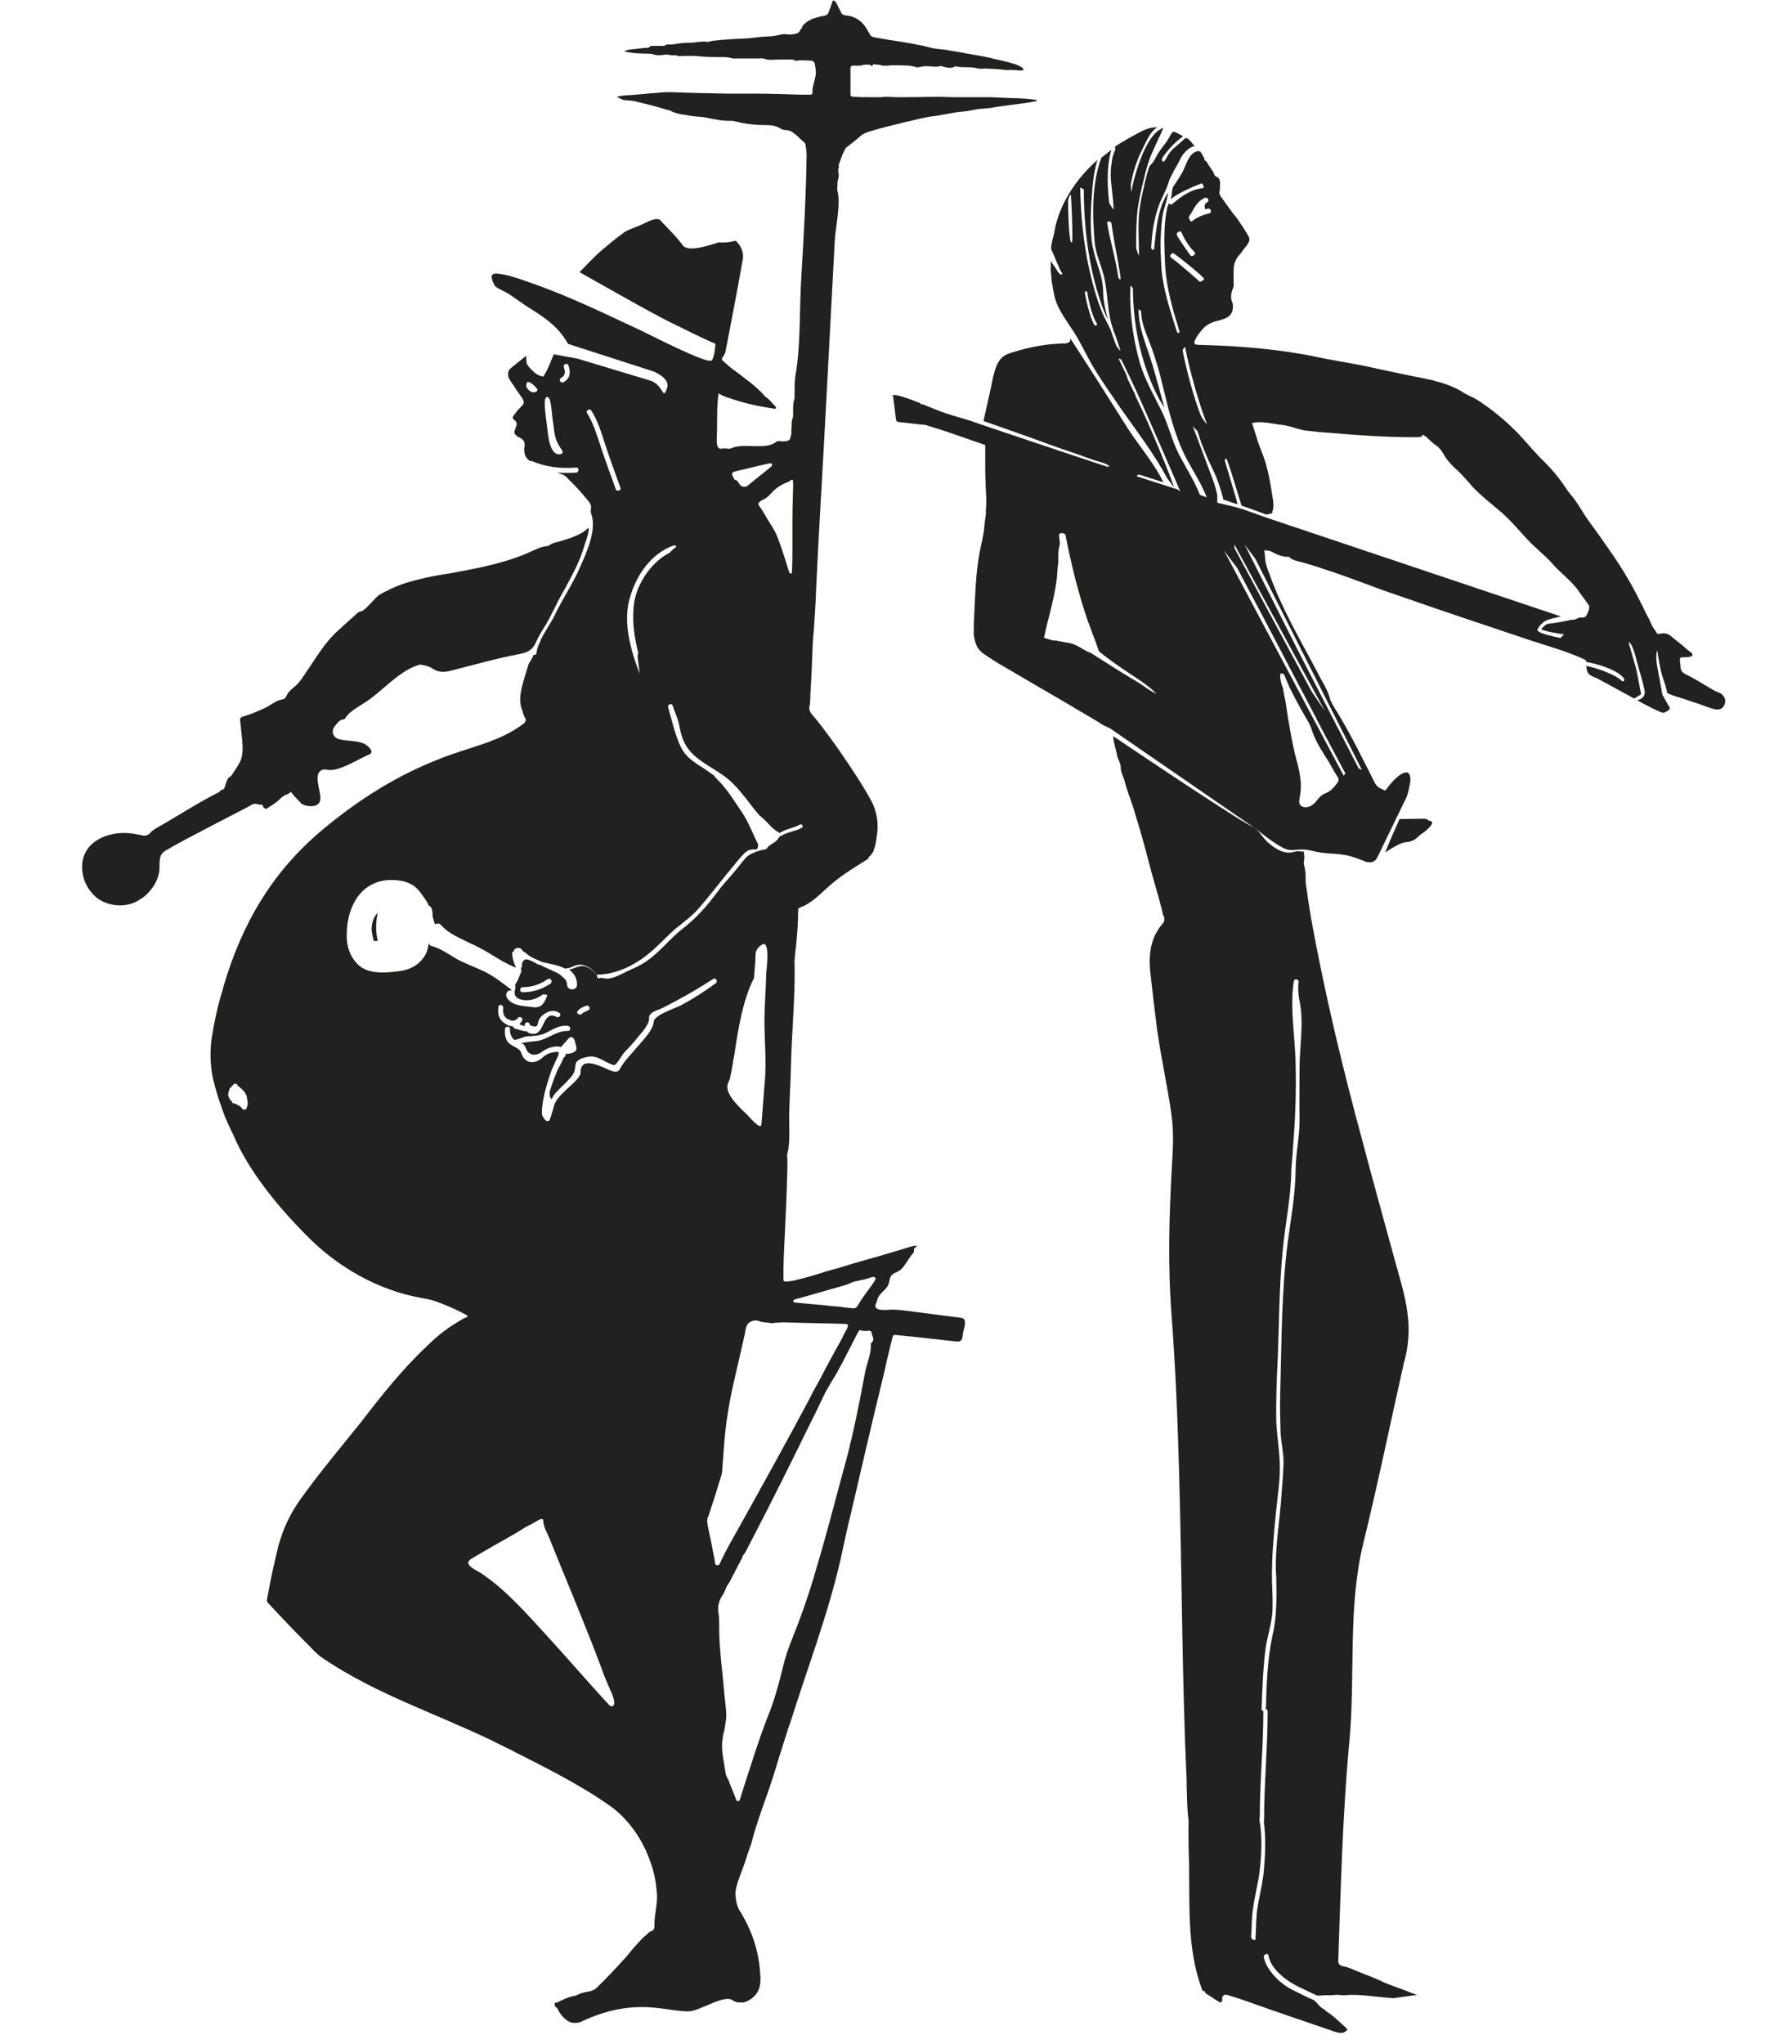 <?xml version="1.0" encoding="utf-8"?>
<!-- Generator: Adobe Illustrator 22.1.0, SVG Export Plug-In . SVG Version: 6.00 Build 0)  -->
<svg version="1.1" id="Warstwa_1" xmlns="http://www.w3.org/2000/svg" xmlns:xlink="http://www.w3.org/1999/xlink" x="0px" y="0px"
	 viewBox="0 0 500 570" style="enable-background:new 0 0 500 570;" xml:space="preserve">
<style type="text/css">
	.st0{fill:#212120;}
</style>
<g id="gruby_2_">
	<path class="st0" d="M105.4,254.6c-1.3,1.1-1.8,3.3-1.7,4.9c0,0.6,0.6,2.8,0.5,2.8c0.4,0.1,0.7,0.1,1.2,0.1
		C104.8,259.9,104.8,257.1,105.4,254.6z"/>
	<path class="st0" d="M66.7,226.3c1.2-0.6,2.4-1.2,3.6-1.9c1-0.6,1.7,0.1,2.5,0c0.6-0.1,0.5,0.5,0.7,0.7c0.5,0.5,0.7,0.6,1.2,0.2
		c1.2-0.8,2.4-1.4,3.4-2.5c0.7-0.7,1.4-1.1,2.3-1.4c0.2-0.1,0.6-0.4,0.8-0.6c-0.2,0.1,2.7,3.1,3,3.4c1.2,0.7,4,1.1,4.9-0.4
		c1.3-1.9-2.3-7.8,0.8-9.1c0.5-0.2,1-0.1,1.6,0c3.1,0.5,8.6-3.1,11.5-4.3c1.8-0.7-0.6-2.7-1.6-3.1c-1.9-0.8-4.8-0.6-6.9-1.2
		c-1.7-0.5-2.2-2.4-1-3.7c0.7-0.8,1.2-1.7,2.4-1.8c0.1,0,0.4-0.2,0.5-0.4c1.2-2.1,5.1-3.9,6.9-5.3c3.9-2.9,8.3-7.7,13-9.3
		c0.5-0.1,0.8-0.4,1.3-0.2c1.1,0.2,2.2,0.4,3,1c1.7,1.2,3.5,1.1,5.3,0.6c6.4-1.6,12.6-3.4,19-4.6c2.1-0.4,3.5-1,4.5-3
		c0.8-1.8,1.8-3.5,2.9-5.2c1.7-2.9,3-6,4.7-8.9c2.1-3.9,4.2-7.5,5.6-11.7c0.6-2.1,1.6-4.3,1.7-6.4c-0.1,0.1-0.2,0.1-0.4,0.2
		c-1,1-2.2,1.6-3.4,2.1c-1.1,0.5-2.3,0.8-3.4,1.2c-1.3,0.5-2.8,0.5-3.9,1.4c0,0-0.1,0-0.1,0.1c-0.1,0-0.4,0.1-0.5,0.1
		c-1.4,0.1-2.7,0.7-4,1.3c-7,3.3-15,4.8-22.6,6.2c-4.6,0.7-9.3,1.6-13.8,3.1c-2.2,0.8-4.3,1.8-6.4,3c-1.1,0.7-4,4.5-5.1,4.6
		c-0.8,0.1-1.3,0.8-1.9,1.3c-1.8,1.6-3.7,3.3-5.4,4.9c-2.8,2.8-4.8,6-7,9.3c-1,1.4-1.9,3-3,4.3s-2.7,2.1-3.4,3.6
		c-0.2,0.4-0.4,0.8-0.7,1c-0.2,0.1-0.5,0.1-0.7,0.2c-1.4,0.2-2.5,1.1-3.7,1.8c-1.2,0.7-2.5,1.2-3.9,1.8c-1.1,0.5-2.3,0.8-3.4,1.2
		c-0.4,0.1-0.7,0.5-0.6,1c0.1,0.6,0.1,1.2,0.2,1.8c0.2,2.9,1.1,7-0.2,9.7c-0.7,1.4-1.7,2.7-2.5,4c-1.1,0.5-1.2,1.4-1.6,2.4
		c0,0,0,0,0,0.1c-0.1,0.4-0.2,0.7-0.5,1.2l0,0l0,0c-0.1,0-0.1,0-0.2,0c-0.1,0-0.2,0.1-0.2,0.2c-0.4,0-0.6,0.1-0.7,0.5
		c-6,3-11.8,6.8-17.6,10.1c-0.6,0.4-1.3,0.7-1.7,1.3c-0.7,0.8-1.6,1-2.5,0.7c-0.4-0.1-0.8-0.1-1.2-0.2c-7.8-1.8-17.5,2.3-15,12
		c0.6,2.2,1.9,4.1,3.6,5.6c3.1,2.4,7.7,2.9,11.2,1.1c0.8-0.5,1.7-1,2.4-1.6c2.4-2.1,4.1-5.1,4-8.2c0-2.4,0.1-3.7,2.4-4.8
		C50.1,234.8,66.2,226.6,66.7,226.3z"/>
	<path class="st0" d="M288.8,27.8c-3.5-0.5-7.1-0.4-10.6-0.6c-0.5,0-1-0.1-1.4-0.1c-3.6,0-7.4,0-11,0c-1.2,0-2.4-0.1-3.6-0.1
		c-3,0-6,0.1-9.1,0.1c-1,0-1.8,0-2.8,0c-1,0-1.9-0.1-2.9-0.1c-0.5,0-0.8,0-1.3,0.1c-0.1,0-0.2,0-0.4,0c-0.2,0-0.6,0-0.8,0
		c-0.5,0-1,0-1.4,0c-0.4,0-0.8,0-1.2,0c-1.3,0-2.5,0-3.9-0.1c0,0,0,0-0.1,0c-0.4,0-0.7,0-1-0.4c0-1.1,0-2.2,0-3.1c0-0.5,0-1.1,0-1.6
		c0-1,0-1.8,0-2.8c0-0.6,0.2-0.8,0.8-0.8c0.4,0,0.6,0,1,0c0.6,0,1.2,0.1,1.7-0.2c0.7-0.1,1.4-0.1,2.1,0c0.2,0.4,0.5,0.4,0.7-0.1
		v-0.1c0.7,0.1,1.3,0.1,2.1,0.2c0.2,0.2,0.5,0.2,0.8,0.2c0.6,0,1.3,0.1,1.9-0.1c0.6,0,1.2,0,1.8,0c1.8,0.1,3.6-0.1,5.3,0.5
		c0.2,0.1,0.7,0.1,1,0c1.6-0.4,3-0.2,4.6-0.1c0.4,0,0.8,0,1.2-0.2c1.4,0.2,2.8,1,4.2,0.1c0,0,0.1,0,0.2,0c2.1,0.5,4.1,0,6.2,0.6
		c0.6,0.1,1.2,0.1,1.8,0c1.8,0.1,3.6,0.1,5.6,0.4c0.6,0.1,1.2,0,1.8,0c0.6,0,1.2,0.1,1.8,0.1c0.6,0,1.2,0.2,1.7-0.1
		c-0.1-0.5-0.6-0.8-1-1c-0.6-0.4-1.3-0.6-2.1-0.8c-2.1-0.7-4.2-1-6.4-1.6c-2.2-0.5-4.3-0.8-6.5-1.2c-1.8-0.4-3.7-0.6-5.6-1
		c-1.4-0.2-2.9-0.2-4.3-0.6c-3.9-1-7.8-1.6-11.8-2.2c-1.3-0.2-2.7-0.5-4-0.7c-0.6-0.1-1-0.4-1.2-0.8c-0.1-0.2-0.2-0.5-0.4-0.7
		c-0.1-0.1-0.1-0.2-0.2-0.4c-1.3-2.4-3.3-4-6.2-4.2c-0.7-0.1-1.1-0.4-1.3-1c-0.4-0.7-0.7-1.4-1.1-2.2c-0.1-0.2-0.2-0.5-0.4-0.6
		c-0.1-0.1-0.2-0.2-0.5-0.4c-0.1,0-0.2,0-0.2,0.1s-0.1,0.1-0.1,0.2c-0.4,1-0.7,2.1-1.1,3c-0.2,0.6-0.5,0.8-1.1,1
		c-1.2,0.1-2.2,0.5-3.3,0.8c-1.1,0.5-2.2,1.1-2.9,2.1c-0.1,0.2-0.2,0.4-0.1,0.6c-0.2,0-0.4,0.2-0.5,0.4c-0.2,0.7-0.8,1.1-1.7,1.2
		c-0.6,0.1-1.2,0.2-1.8,0.1c-0.6-0.1-1.2-0.1-1.8,0c-1.4,0.4-3,0.6-4.6,0.6c-1.7,0.1-3.4,0.4-4.9,0.5c-2.2,0.1-4.5,0.2-6.6,0.4
		c-0.4,0-0.7,0-1.2,0.1c-1,0.1-2.1,0.1-3,0.5c-0.5-0.1-1-0.1-1.6-0.1c-0.5,0-1,0.1-1.4,0.1c-0.6,0.1-1.3,0.2-1.9,0.2
		c-1.8,0-3.5,0.2-5.3,0.5c-0.2,0-0.6,0-0.8,0c-0.5,0-1,0-1.3,0.4c-1.1,0-2.3,0-3.4,0c-0.4,0-0.7,0.1-1,0.5c-1.3,0.1-2.7,0.2-4,0.4
		c-0.1,0-0.2,0-0.4,0c-0.8,0.1-1.6,0.2-2.5,0.6c1.4,0.4,2.9,0.5,4.3,0.6c1.1,0,2.2,0.1,3.4,0.1c1.3,0.6,2.8,0.4,4.1,0.2
		c0.5,0.1,1.1,0.1,1.6,0.2c0.1,0.1,0.2,0.1,0.4,0c0.2,0,0.6,0,0.8,0c0.6,0.4,1.3,0.2,1.9,0.2c1.4,0,3-0.1,4.5,0.1
		c1.1,0.1,2.3,0.2,3.4,0.2c2.1,0.1,4-0.2,6,0.4c0.2,0.1,0.5,0,0.8,0c2.2,0,4.3,0,6.4,0c0.5,0,1.1-0.1,1.6,0.1c1.3,0.5,2.7,0.2,4,0.2
		s2.7,0,4,0l0.1,0.1c0.6,0.4,1.2,0.2,1.7,0.1c1,0,2.1,0.1,3,0.1c0.8,0,1.2,0.4,1.3,1.2c0.2,1.2,0.4,2.5,0,3.7
		c-0.2,1.3-0.8,2.5-0.7,4c0,0.4-0.2,0.6-0.6,0.6c-0.5,0-1,0-1.4,0s-0.8,0-1.3,0c-2.1-0.1-4.1-0.1-6.2-0.2c-0.4,0-0.7,0-1,0
		c-2.8-0.1-5.7-0.1-8.4-0.1c-0.7,0-1.6,0-2.3,0c-0.6,0-1.2,0-1.8,0c-0.5,0-1,0-1.3,0c-5.1-0.1-10.1-0.2-15.1-0.4c-0.1,0-0.2,0-0.4,0
		c-0.4,0-0.6,0-1,0l0,0c-0.5,0-1,0.1-1.6,0.1c-0.2,0-0.5,0-0.8,0.1c-0.6,0-1.1,0.1-1.7,0.1c-2.4,0.2-4.9,0.5-7.4,0.6
		c-0.7,0.1-1.4,0.1-2.4,0.5c1,0.1,1.4,0.8,2.2,0.8c0.7,0.1,1.4,0.1,2.2,0.2c0.2,0,0.4,0.1,0.6,0.1c2.9,0.7,5.8,1.4,8.7,2.3
		c0.1,0,0.2,0,0.2,0.1c0.5,0.1,1,0.1,1.4,0.4c0.7,0.4,1.6,0.6,2.4,0.8c0.1,0,0.4,0.1,0.5,0.1c0.5,0.1,1,0.1,1.4,0.2
		c1.7,0.4,3.4,0.4,4.9,0.6c2.5,0.5,5.1,1.1,7.7,1c0.2,0,0.4,0,0.6,0.1c0.6,0.1,1.2,0.2,1.8,0.4c2.5,0.5,4.9,0.7,7.6,0.7
		c1.2,0,2.3,0.2,3.3,0.8c0.6,0.4,1.3,0.6,1.9,0.6c1.2,0,1.9,0.7,2.8,1.4c0.7,0.6,1.3,1.3,2.1,1.9c0.4,0.4,0.5,0.7,0.5,1.2
		c0.4,1.8,0.2,3.7,0.2,5.6c-0.2,10.1-0.8,20.4-1.4,30.5c-0.6,9.2-0.1,19.1-1.7,28.1c-0.2,1.6-0.2,3.1-0.2,4.7c0,0.1,0,0.2,0,0.2
		c0,0.2,0,0.6,0,0.8c0,0.1,0,0.2,0,0.4c-0.5,1.3-0.4,2.8-0.4,4.2c0,0.4,0,0.8-0.1,1.2c-0.5,1.1-0.2,2.1-0.4,3.1c0,0.5,0,1,0,1.4
		c-0.5,2.1-0.5,1.9-2.3,2.1c-0.6,0-1.2-0.2-1.7,0c-0.1,0-0.1,0.1-0.2,0.1c-3,2.5-9.3,0.1-12.8,1.9c-0.2,0.1-0.5,0-0.8,0
		c-0.5,0-1.1-0.1-1.6,0c-1.7,0.4-1.4-2.4-1.4-3.3c0.2-3.9-0.1-8.3,0.5-12.1c0.8,0.5,1.8,1,2.7,1.2c3.6,1.3,7.4,2.2,11.1,2.8
		c0.5,0.1,0.8,0.1,1.3,0.2c0.1,0,0.2,0,0.4,0.1c0.2,0,0.4,0,0.5-0.2c0,0,0-0.1,0-0.2c0-0.1,0-0.1,0-0.1c-0.2-0.2-0.4-0.5-0.6-0.6
		c-0.7-0.8-1.4-1.7-2.4-2.3c-0.1-0.2-0.4-0.4-0.5-0.6c-2.3-2.5-5.2-4.5-7.8-6.5c-1.2-0.8-2.3-1.8-3.4-2.8c-0.5-0.4-0.5-0.7,0-1.3
		c0.2-0.4,0.5-0.8,0.6-1.2c1.6-8.4,3.3-17,4.8-25.6c0.4-1.8-0.2-3.5-1.3-4.8c-0.2-0.4-0.6-0.7-1-0.6c-1.4,0.4-2.9,0.5-4.3,0.4
		c-0.1,0-0.2,0-0.4,0.1c-2.1,0.6-8.2,2.8-9.7,0.7c-1.8-2.5-4.1-4.6-6.2-6.9c-0.1-0.1-0.1-0.1-0.2-0.2c-0.2-0.2-0.6-0.2-1-0.2
		c-0.1,0-0.1,0-0.2,0c-1.2,0.2-2.3,0.8-3.4,1.3c-1.9,1-4.1,1.4-5.9,2.8c-2.2,1.6-4.2,3.3-6.3,5.1c-1.9,1.7-3.7,3.7-5.6,5.6
		c5.4,3,21.2,12.1,26.8,14.7c6.6,3.3,11.1,5.3,11.1,5.3s-0.1,3.4-1,4.6c-1,1.3-18.1-7.6-19.7-8.3c-10.3-4.8-20.3-9.7-31-13.4
		c-2.4-0.8-4.7-1.7-7.1-2.2c-3.6-0.7-4.5-0.4-2.8,3c0.4,0.7,3.1,1.8,4,2.4c2.1,1.4,4.1,2.9,6.2,4.2c4.3,2.7,7.7,5.1,10.3,9.7
		l23.9,7.7c0,0,4.8,1.9,3.7,4.7c-1.3,3.7-0.8-1.2-5.1-2.3l-19.9-6l-6.6-1.2c0,0-1.8,4.7-2.9,6.2c-2.5-0.2-4.6-3.5-4.6-3.5
		c-0.1-0.7-0.2-1.6-0.2-2.3c-0.1,0.1-0.1,0.1-0.2,0.2c-1.4,1.1-2.8,2.2-4.1,3.3c-0.7,0.6-0.8,1.2-0.7,2.2c0.1,0.6,0.5,1,0.7,1.4
		c0.2,0.4,0.5,0.7,0.8,1.2c0.6,1,1.2,1.8,1.9,2.8c0.1,0.2,0.4,0.5,0.5,0.7c0.6,1,0.6,1.6-0.2,2.3c-0.6,0.6-1.1,1.1-1.6,1.8
		c-0.1,0.1-0.2,0.4-0.4,0.5c0,0,0,0.1-0.1,0.1c-0.4,0.6-0.5,1,0.1,1.4c0.8,0.6,0.8,1.2,0.4,2.1c-0.1,0.2-0.1,0.5-0.2,0.7
		c-0.4,0.6-0.1,1.2,0.4,1.6c0.2,0.2,0.5,0.4,0.8,0.5c1.2,0.5,1.7,1.3,1.4,2.7c-0.1,0.8,0,1.6,0.2,2.2c0.2,0.6,0.7,1.2,1.4,1.7
		c0.1-0.1,0.4-0.1,0.6,0c3.9,1.7,8.1,2.1,12.3,1.8c0.8-0.1,0.8,1.3,0,1.4c-1.8,0.1-3.6,0.1-5.4,0c0.4,0.1,0.7,0.2,1.1,0.4
		c0.5,0.1,0.8,0.2,1.1,0.5c0.2,0.1,0.4,0.2,0.6,0.5c1.6,1.6,3.1,3.1,4.6,4.9c0.6,0.8,1.8,1.9,2.1,2.9c0.1,0.6-0.2,1.6,0,2.1
		c1.8,4.7-1.4,11.3-3.3,15.6c-1.9,4.3-4.7,8.4-6.8,12.8c-1.2,2.5-2.9,4.7-4,7.1c0,0.1,0,0.2-0.1,0.4c-0.1,0.1-0.1,0.2-0.2,0.4
		c-0.4,0.8-0.7,1.7-0.8,2.7c-0.1,0.5-0.5,0.6-0.8,0.5c-0.4,0.8-0.7,1.7-1.3,2.3c-0.8,2.5-1.7,5.2-2.2,7.8c-0.4,1.9-0.4,3.7,0.4,5.6
		c0,0.1,0.1,0.2,0.1,0.4c0.1,0.2,0.2,0.5,0.2,0.7c0.1,0.2,0.2,0.5,0.4,0.8c0.4,0.6,0.1,1.2-0.4,1.6c-6.8,5.2-15.5,6.6-23.4,9.8
		c-12.1,4.7-22.5,11.3-32.5,19.6c-14.2,11.8-22.7,26.3-27.9,44.1c-0.2,1-0.5,1.8-0.8,2.8c-1,3.5-1.7,7-2.3,10.6c-0.7,4-0.6,8,0.2,12
		c0.5,1.9,1,3.9,1.6,5.7c0.4,1.2,0.8,2.3,1.2,3.5c0.8,2.3,1.9,4.5,2.9,6.6c4.3,10.1,12.4,19.9,20,27.6c8.8,9.1,20.2,15.7,32.7,17.9
		c0.4,0.1,0.7,0.1,1.1,0.2c1.3,0.2,2.7,0.7,4,1.2c2.7,1,5.2,2.2,7.6,3.5c-0.2,0.5-0.6,0.6-1,0.7c-1.9,1.1-3.9,2.3-5.6,3.6
		c-1.7,1.3-3.3,2.7-4.8,4.2c-6.8,6.4-12.7,13.8-18.3,21.1c-5.7,7.1-11.6,14.1-16.9,21.5c-2.9,4-4.9,8.3-6.2,13
		c-1.1,4.5-2.1,8.9-2.9,13.4c-0.5,2.7-0.6,1.9,1.2,3.9c3.6,3.9,7.2,7.6,10.9,11.3c1.1,1.2,2.3,2.3,3.6,3.1
		c14.6,9.8,31.3,15.2,47,22.8c1.1,0.6,2.3,1.1,3.4,1.7c0.8,0.4,1.6,0.7,2.4,1.2c7.7,3.9,15.3,7.7,22.6,12.3c1.8,1.2,3.7,2.4,5.4,3.7
		c4.6,3.7,8.1,8.9,10.1,14.6c1.1,3,1.7,6,1.9,9.2c0.2,3-0.8,5.9-0.7,8.8c0,0.7-0.1,1.3-1,1.6c-0.5,0.1-0.8,0.6-1.3,1
		c-1,0.8-1.8,1.7-2.7,2.7c-1,1.1-1.9,2.2-2.8,3.3c-2.7,3-5.4,5.9-8.3,8.7c-0.5,0.5-1.1,0.8-1.9,1c-1.3,0.2-2.7,0.5-3.9,1.2
		c-1.7,0.2-3.3,1-4.8,1.7l-0.1,0.1c-0.1,0-0.2,0.1-0.4,0.1c-0.5,0-0.7,0.2-0.6,0.7c0,0.4,0.2,0.7,0.6,0.8c0.2,0.4,0.4,0.7,0.6,1.1
		c0.5,0.8,1.1,1.6,1.9,2.2c1.2,1,2.5,1.1,4,0.7c0.4-0.1,0.7-0.4,1.1-0.5c5.9-2.7,12.1-4.1,18.7-3.6c3.4,0.2,7.2,1.1,10.5,1.1
		c3.1-0.1,9.8-4.8,12.2-3.1c0.6,0.4,1.3,0.7,2.1,0.6c1.2,0.2,2.2-0.4,3.1-1c2.4-1.7,2.8-4.2,2.5-7.1c-0.4-6.2-2.2-11.6-5.3-16.8
		c-0.1-0.2-0.2-0.5-0.4-0.6c-0.8-1.4-1.1-3-1.2-4.6c-0.1-2.2,1.6-5.9,2.3-8c0.4-1,0.7-2.1,1-3c0.4-1.1,0.7-2.1,1.1-3.1
		c1.6-6.4,4.2-12.7,6.2-19c1.1-3.7,2.3-7.5,3.5-11.2c0.4-1.2,0.7-2.4,1.2-3.6c4.7-15,10.5-30.1,14-45.4c1-4.5,1.9-8.9,3-13.3
		c2.7-11.5,5.3-22.9,8.1-34.4c0.6-2.5,1.3-5.2,1.8-7.7c0.5-2.2,1.1-4.5,1.6-6.6c0.2-0.7,0.2-0.8,1.1-0.7c5.6,0.5,11.1,1.2,16.7,1.8
		c1.8,0.2,1.7-1,1.9-2.4c0.2-1.2,1.4-4-0.5-4.2c-4.9-0.6-9.8-1.3-14.7-1.9c-1.6-0.2-3.1-0.4-4.7-0.4c-1.6,0.1-5.6,0.6-4.3-1.9
		c0.1-0.1,0.2-0.4,0.2-0.6c0.5-2.3,2.7-2.8,3.3-4.8c0.2-0.7,0.2-1.6,0.7-2.2c0.5-0.6,1.2-0.8,1.8-1.1c1.7-0.8,2.8-3.4,4-4.8
		c0.2-0.2,0.5-0.6,0.5-0.8c-0.1-0.7,0.2-1.1,0.6-1.3c0.1,0,0.1-0.1,0.2-0.1c0,0,0.1,0,0.1-0.1c-0.6-0.2-1.1,0-1.6,0.1
		c-4.6,1.4-9.3,2.8-14,4.1c-1.8,0.5-3.5,1-5.3,1.6c-1.4,0.4-2.9,0.8-4.3,1.2c-1.3,0.4-12.2,4-12.1,2.5c0-0.1,0-0.2,0-0.4
		c0-0.2,0-0.6,0-0.8c0-0.2,0-0.6,0-0.8c0-0.5,0-1,0-1.4c0-1.1,0.1-2.3,0.1-3.4c0.4-8.2,0.8-16.5,1-24.7c0-0.7,0-1.3,0-2.1
		c0-0.5-0.1-0.8-0.1-1.3c1-3.5,0.5-8,0.6-11.5c0.1-4.5,0.4-9.1,0.5-13.5c0.2-9.4,1.2-19,1-28.4c0-0.4-0.1-0.7,0-1
		c0.1-0.7,0.1-1.3,0.2-2.1c0-0.2,0-0.5,0.1-0.7c0.4-3.7,0.7-7.5,0.7-11.2c0-0.2,0.1-0.5,0.4-0.6c3.4-1.1,6-4.1,8.7-6.4
		c3.1-2.7,6.6-4.8,10.1-7c0.4-0.2,0.5-0.5,0.5-0.8c0.2,0,0.4-0.1,0.5-0.4c0.4-0.4,0.6-0.7,0.8-1.1c0-0.1,0.1-0.2,0.1-0.4
		c0.5-1.2,0.6-2.3,0.8-3.5c0-0.2,0-0.4,0.1-0.6c0.4-2.8,0.1-5.3-0.8-7.8c-0.2-0.6-0.5-1.1-0.7-1.6c-2.5-4.6-5.4-8.9-8.4-13.3
		c-1.2-1.8-2.5-3.5-3.7-5.2c-1.4-1.9-2.9-3.9-4.5-5.7l0,0c-0.6-0.7-1-1.7-0.7-2.5c0.2-1,0.2-2.1,0.2-3c0.2-3.4,0.4-6.9,0.5-10.3
		c0.1-2.7,0.2-5.3,0.5-8.1c0.2-3.6,0.5-7.2,0.6-10.9c0.8-17.3,1.9-34.5,2.8-51.8c0.8-15.1,1.6-30.2,2.4-45.3
		c0.2-4.2,1.8-10.4,0.7-14.5c0-0.7,0.1-1.6,0.1-2.3c0.2-0.8,0.5-1.7,0.2-2.5c0-0.4,0-0.7,0-1.1c0.2-0.2,0.2-0.6,0.1-1
		c0.5-1.4,1-2.9,1.7-4.2c0.1-0.2,0.2-0.6,0.6-0.8c1.3-1,2.5-1.9,3.7-3c0.7-0.6,1.6-1,2.5-1.3c3.5-1.1,7.1-1.9,10.7-2.8
		c0.6-0.1,1.1-0.2,1.7-0.4c2.1-0.5,4.2-1,6.4-1.2c2.5-0.4,4.9-1,7.5-1.2c1.2-0.1,2.4-0.4,3.7-0.6c0.6-0.1,1.2-0.2,1.8-0.2
		c1.2-0.1,2.5-0.2,3.7-0.5c2.8-0.4,5.6-0.7,8.3-1.1c1-0.1,1.9-0.4,2.9-0.5C289.5,28,289.1,27.9,288.8,27.8z M146.7,108.5
		L146.7,108.5L146.7,108.5L146.7,108.5z M149,109.4c-1.1,0.1-1.8-1-2.1-1.4c-0.2-0.5,0.1-1.3,0.1-1.3c0.6-0.6,1.7,0.5,2.5,1.3
		C150.3,108.8,150,109.2,149,109.4z M156.5,126.6c-1.1,0.4-3-0.2-3.6-5.6c-0.6-5.2-1.6-10.3-0.2-10.3c1.2,0,1.2,4.9,1.6,7
		c0.4,2.1,0.1,4.5,2.3,7.5C156.5,125.2,157.6,126.3,156.5,126.6z M157.2,106.6c-0.8,0.4-1.4-0.8-0.7-1.2c1.4-0.7,1.2-1.9,0.8-3.1
		c-0.2-0.8,1.1-1.2,1.3-0.4C159.3,103.8,159.1,105.6,157.2,106.6z M68.8,309c-0.1,0.5-0.8,0.6-1.2,0.2c-0.2-0.2-0.5-0.6-0.7-0.8
		c-0.1,0-0.4-0.1-0.4-0.2c-0.1,0-0.1,0-0.2-0.1c-0.4-0.1-0.6-0.4-1-0.4c-0.4,0-0.6-0.2-0.6-0.6c-0.4-0.2-0.6-0.6-0.8-1
		c-0.4-0.7-0.2-1.6,0.1-2.2c0-0.4,0.2-0.6,0.5-0.7c0.2-0.4,0.5-0.6,0.7-0.8c0.5-0.5,1.2,0,1.2,0.6c0.1,0,0.1,0,0.2,0l0,0
		c0,0,0,0,0.1,0c0,0,0.1,0,0.1,0.1c0.8,0.7,2.2,1.9,2.1,3.3C69.2,307.1,69.2,308.1,68.8,309z M219.9,134.4c0.5-0.1,0.6-0.7,1.3-0.6
		c0.1,0.6,0.1,1.2,0.1,1.9c-0.1,3.3-0.2,6.4-0.2,9.7c0,1.3,0,2.5,0,3.9c0,0.5,0,1.1,0,1.6c0,2.7,0,5.3-0.1,8c0,0.4,0,0.6-0.1,1
		c0,0-0.2,0-0.4,0c-0.4-0.1-0.2-0.4-0.4-0.6c-0.7-2.3-1.4-4.6-2.2-6.9c0-0.1,0-0.1-0.1-0.2c-0.1-0.4-0.2-0.7-0.4-1.1
		c-0.5-1.6-1.2-3.1-2.2-4.6c-1.2-1.8-2.2-3.9-3.5-5.6c-0.2-0.4-0.1-0.6,0.1-0.8c0.2-0.1,0.4-0.4,0.6-0.5c1.2-0.5,2.2-1.3,3-2.3
		C216.7,135.9,218.3,135,219.9,134.4z M205.8,131.3c2.7-0.6,5.3-1.3,8-1.9c0.4-0.1,0.7-0.1,1.2-0.2c0.1,0,0.2,0.1,0.4,0.1
		c0,0.1,0,0.2,0,0.4c-0.1,0.5-0.5,0.6-0.7,0.8c-1.9,1.6-3.9,3.1-5.8,4.7c-0.7,0.7-1.4,0.7-2.3,0.2c-0.2-0.4-0.6-0.8-0.8-1.2
		c-0.2-0.2-0.5-0.4-0.8-0.4l-0.1-0.1C203.9,131.9,204,131.7,205.8,131.3z M205.1,154.2L205.1,154.2L205.1,154.2L205.1,154.2z
		 M175.8,166.5c1.8-6.2,5.9-12.2,12.2-14.4c0.4-0.1,0.6,0.1,0.7,0.4c-0.7,0.5-1.3,1-1.8,1.6c-5.4,2.7-9.7,9.3-10.1,15.2
		c-0.4,4.3,0.2,8.6,1.3,12.8c-0.1,0.2-0.2,0.6-0.2,1c0.2,1.6,0.4,3.3,0.6,4.8C175.9,181.2,173.7,173.3,175.8,166.5z M163.8,115.2
		c-0.5-0.7,0.7-1.4,1.2-0.7c1.9,3,2.9,6.5,4,9.9c1.3,3.9,2.7,7.7,4.1,11.6c0.4,0.8-1.1,1.2-1.3,0.4c-1.4-3.9-2.8-7.7-4.1-11.6
		C166.6,121.6,165.7,118.2,163.8,115.2z M170.5,475.8c-0.1-0.1-0.2-0.1-0.4-0.2c-5.8-6.2-11.3-12.7-17.1-19
		c-5.8-6.3-11.7-13.2-18.8-17.9c-1.2-0.8-5.3-2.4-2.7-4c3.5-2.1,6.9-4,10.4-6c1.4-0.8,3-1.7,4.5-2.7c1-0.6,2.5-1.2,3.3-1.8
		c0.4-0.2,0.8-0.5,1.3-0.6c0.2-0.1,0.6,0.1,0.6,0.4c-0.1,1.6,1.2,3.7,1.8,5.2c3,7.6,6.3,15.3,9.3,22.9c1.6,3.9,3.1,7.7,4.6,11.7
		c0.7,1.9,1.4,3.9,2.3,5.9c0.6,1.6,1.8,3.6,1.8,5.3C171.3,475.7,170.8,476,170.5,475.8z M142.2,284.4c0.8,0.5,1.7,0.2,2.3-0.5
		c0.5-0.7,1.6,0,1.2,0.7c-0.1,0.2-0.4,0.5-0.5,0.7c-0.1,0.1-0.2,0.2-0.2,0.4c0.6,0.2,1.3,0.4,1.4,0.5c0-0.1,0-0.2,0-0.4
		c0-0.7,1-1,1.3-0.4c0.1,0.1,0.1,0.2,0.1,0.4c1.4,0.8,2.2,0.6,2.3-0.6l0.2-0.6c0.1-0.2,0.2-0.5,0.4-0.7c0.2-0.5,1-1,1.4-1.3
		c1.4-0.8,2.4-1,3.9-0.2c0.8,0.5,0,1.6-0.7,1.2c-3.9-2.1-3.3,4.8-6.4,4.7c-0.8,0-1.6-0.2-1.9-0.7c-1.1,0-2.7-0.6-3.4-0.8
		c-0.2-0.1-0.5-0.4-0.5-0.6c-0.7,0-1.3-0.2-1.9-0.6c-2.1-1.2-2.4-2.8-2.1-4.9c0.1-0.8,1.4-0.5,1.3,0.4
		C140.2,282.8,140.8,284,142.2,284.4z M153.6,274.3c-2.4,1.6-4.9,2.4-7.8,2.4c-1,0-0.8-1.4,0-1.4c2.7,0,4.9-0.8,7.1-2.3
		C153.7,272.6,154.3,273.8,153.6,274.3z M189.9,280.4c-1.6,0.8-7.4,2.7-7.5,4.5c-0.2,2.4-2.7,4.8-4.1,6.5c-1.9,2.3-4,4.2-5.4,6.8
		c-0.6,1.1-1.9,0.6-2.9,0.2c-2.3-1-8.1-4.1-8,0.7c0,1.4-2.8,3.6-3.5,4.3c-1.4,1.4-3.3,2.9-3.9,4.9c-0.4,1.3-0.7,2.7-1.2,3.9
		c-0.2,0.5-0.7,0.6-1.2,0.2c-0.4-0.4-0.6-0.7-0.8-1.2c-0.1-0.1-0.2-0.2-0.2-0.5c0-0.2,0-0.4,0-0.6c0-0.5,0-1,0.1-1.4
		c0.2-3.7,2.8-11.1,3-11.1c0.2-0.5,0.4-1,0.6-1.4c0.1-0.4,1.7-2.9,0.6-2.9c-1.4,0.1-3,0.5-4.1,1.6c-2.3,2.1-5.1,1.7-6-1.4
		c-0.5-1.3-2.4-1.6-3.5-2.7c-1-1.1-1.1-2.5-1-3.9c0.1-0.8,1.4-0.8,1.4,0c-0.1,1.3,0.4,2.4,1.2,3.1c1.2-0.1,2.3-0.8,3.5-1
		c1.9-0.1,3.7-0.1,5.6-1.1c1.9-1,3.7-2.1,5.9-1.8c0.8,0.1,0.8,1.4,0,1.4c-3.1-0.2-5.7,2.4-8.7,2.8c-1.6,0.2-2.9,0.2-4.5,0.7
		c0.1,0,0.2,0.1,0.5,0.1c0.2,0.1,0.4,0.2,0.5,0.4c0.1,0.1,0.2,0.5,0.4,0.7c0.7,2.3,2.9,2.4,4.7,1c1-0.8,3.5-1.8,5.1-1.2
		c0.4-0.4,0.7-0.8,1.1-1.2c0.2-0.2,1-1.3,1.2-1.3c0.2-0.4,0.8-0.4,1.2,0c0.4,0.5,0.5,1.2,0.6,1.7c0.1,0.5,0.4,1,0.2,1.4
		c-0.2,1-1.9,1.3-3,1.3c0,0.1,0,0.2,0,0.2c0,0.4-0.2,0.7-0.5,0.8c-0.5,1.3-1.4,2.8-1.7,3.4c-0.4,1-1.6,3.7-2.3,6.5
		c0.1,0.1,0.1,0.2,0.1,0.4c0,0.6,0.1,1,0.5,1.3c0.4-0.7,0.7-1.3,1.3-1.9c1.3-1.4,2.8-2.7,4-4.1c1.2-1.4,1.2-2.1,1.4-3.7
		c0.2-1.4,2.3-1.9,3.5-2.1c2.9-0.5,4.6,1.7,7.2,2.3c0.7,0.1,2.2-2.7,2.7-3.3c1.3-1.4,2.8-2.9,4-4.5c1-1.2,3.3-3.6,3.1-5.4
		c0-0.6,0.1-0.6,0.5-1.1c0.6-0.7,2.1-1.1,2.8-1.4c1.7-0.8,3.3-1.7,4.8-2.5c3.4-1.8,6.5-3.7,9.8-5.8c0.7-0.5,1.4,0.7,0.7,1.2
		C196.4,276.6,193.3,278.6,189.9,280.4z M161.2,281.9c0.6-0.7,1.4-1.1,2.3-1.4c0.8-0.4,1.4,0.8,0.7,1.2c-0.4,0.1-0.7,0.4-1.1,0.5
		c-0.2,0.1-0.5,0.2-0.7,0.5C161.8,283.3,160.6,282.6,161.2,281.9z M243.1,374.5c-0.1,0.1-0.1,0.5-0.1,0.7c0,2.5-1.1,4.9-1.6,7.4
		c-0.5,2.8-1.1,5.6-1.6,8.3c-1.3,6.5-2.7,12.9-4.5,19.2c-2.4,8.9-4.8,18.2-7.5,27.2c-1.3,4.6-2.8,9.2-4.5,13.8
		c-1.6,4.5-3.6,8.6-4.7,13.2c-1.2,4.9-2.5,9.9-4.5,14.7c-2.4,6.2-4.3,12.4-6.4,18.8c-0.4,1.3-0.8,2.5-1.2,3.9
		c-0.1,0.2-0.2,0.5-0.5,0.6c-0.2,0-0.4-0.1-0.5-0.2c-0.1-0.1-0.1-0.2-0.2-0.5c-0.4-1-0.7-1.9-1.1-2.8c-0.2-0.6-0.6-1.2-0.7-1.8
		c-0.4-1.1-1-1.6-1.1-2.9c-0.4-2.9-1.3-6.2-0.8-9.1c0.1-0.8,0.2-1.6,0.5-2.4c0.2-1.2,0.4-2.3,0.5-3.5c0.1-1,0-2.1-0.1-3
		c-0.5-4.2-0.8-8.7-1.3-12.9c-0.2-2.3-0.4-4.6-0.5-7c-0.1-1.9,0.1-4.2-0.2-6.2l0,0c-0.4-1.9,0.1-3.7,1.2-5.3c0.7-1,0.8-2.2,1.6-3.1
		c0.6-1,1.1-2.1,1.6-3c0.6-1.1,1.1-2.2,1.7-3.3c0.2-0.5,0.6-0.8,0.6-1.4l0,0l0,0l0,0c1-1.1,1.4-2.4,2.1-3.6
		c5.6-10.7,11-21.6,16.3-32.4c1.4-2.8,2.8-5.6,4.1-8.4c1.3-2.8,3.1-5.2,4.5-8c0.4-0.8,1-1.6,1.3-2.4c1.2-2.3,2.3-4.5,3.5-6.8
		c0.2-0.4,0.4-0.7,0.6-1.1c0.1-0.2,0.4-0.4,0.7-0.2c0.6,0.2,1.3,0.2,1.9,0.1c0.7-0.1,1.1,0.2,1.1,1.1
		C243.5,372.8,244.1,373.7,243.1,374.5z M221.5,362.5c0.5-0.2,1-0.4,1.6-0.5c3.9-1.1,7.7-2.2,11.6-3.3c0.2-0.1,0.5-0.1,0.7-0.2
		c0.7-0.2,1.3-0.4,1.9-0.7c0.2-0.1,0.6-0.2,1-0.4c1.7-0.4,3.3-0.6,4.8-1.2c0.2-0.1,0.5-0.1,0.8-0.1c0.2,0,0.5,0.4,0.4,0.6
		c-0.2,0.4-0.5,0.8-0.7,1.2c-1.2,1.7-2.5,3.3-3.6,5.1c-0.2,0.4-0.5,0.6-0.6,1c-0.4,0.6-0.8,1-1.7,0.8c-1.1-0.1-2.2-0.2-3.4-0.4
		c-1.3-0.1-2.8-0.2-4.1-0.4c-2.7-0.2-5.2-0.5-7.8-0.7c-0.2,0-0.5-0.1-0.8-0.1c-0.1,0-0.2-0.2-0.2-0.2
		C221.3,362.7,221.4,362.5,221.5,362.5z M220.3,368.8c5.2,0.2,10.3,0.2,15.5,0.4c0.8,0,1,0.4,0.6,1.1c-0.1,0.2-0.1,0.4-0.2,0.5
		c-0.5,0.8-1,1.8-1.4,2.7c-2.1,3.7-4.1,7.4-6,11.1c-1,1.8-2.1,3.7-3,5.6c-6.4,12-13,23.9-19.7,35.9c-1.7,3-3.4,6-4.9,9.1
		c-0.2,0.5-0.4,1.4-1.1,1.3c-0.8-0.1-0.6-1.1-0.7-1.6c-0.5-2.2-0.8-4.2-1.3-6.4c-0.2-1-0.4-1.9-0.6-2.9c-0.1-0.5-0.1-1-0.2-1.2
		c0-0.7,0.1-1.2,0.4-1.7c1.2-3.6,2.3-7.1,3.4-10.7c0.2-0.6,0.4-1.3,0.4-1.9c0.4-5.3,0.7-10.9,1.6-16.2c0.8-5.4,2.2-10.7,3.4-16.1
		c0.4-1.8,0.8-3.6,1.2-5.3c0.4-1.4,0.2-3.1,1.7-3.9c1.2-0.6,1.8-0.4,3,0c1,0.2,1.9,0.2,2.9,0.4C216.7,368.8,218.5,368.7,220.3,368.8
		z M203.8,300.1c0.5-2.1,0.7-4.1,1.1-6c1-6.8,2.3-15.1,5.4-21.2c0-0.1,0-0.1,0.1-0.2c0.1-2.2,0.4-4.2,0.4-6.4c0-1.2,0.7-2.2,1.7-2.8
		c2.5-1.8,1.4,6.8,1.3,7.8c-0.1,4-0.4,8-0.5,12c-0.1,6.4,0.7,12.9,0,19.3c-0.2,2.7-0.4,5.2-0.6,7.8c-0.1,0.8-0.1,1.7-0.2,2.5
		c0,0.2,0,0.5-0.1,0.7c-0.1,1.7-3.4-2.2-3.9-2.7c-1.7-1.7-6.5-5.8-5.4-8.7c0.1-0.2,0.1-0.4,0.2-0.6
		C203.6,301.2,203.7,300.7,203.8,300.1z M223.6,230.9c-1.8,1-4.1,1.1-5.8,2.3h-0.1h-0.1l-0.8,1.1c-1,1-2.2,1.2-3,2.5
		c0.1,0-3.9,0.5-5.7,2.4c-1,1.1-1.8,2.2-2.7,3.3c-1.7,2.1-3.6,4-5.2,6.2c-2.9,3.9-5.8,7.2-9.5,10.1c-4.1,3.1-7.2,7.6-11.7,10.1
		c-1.3,0.8-2.9,1.4-4.3,2.1c-0.1,0-0.1,0.1-0.2,0.1c-1.4,0.7-3.3,1.7-4.9,1.8c-0.6,0-1.2-0.1-1.7-0.2c-0.2,0-0.5,0-0.7,0.1
		c-0.6,0-0.7-0.5-0.6-1c-0.7-0.6-1.4-1.4-2.4-1.9c-2.1-1.2-3.5,0.1-5.4,0.5c1.3,1,2.2,2.2,2.2,4.2c0,1.8-2.8,1.7-2.8-0.1
		c0-1-0.6-1.6-1.4-2.2c-0.1-0.1-0.2-0.2-0.4-0.4c-1.7-1.2-3.7-1.7-5.6-2.8c-0.2-0.1-0.4-0.1-0.6-0.1c-1-0.6-1.9-1.1-2.9-1.4
		c-1.2-0.4-1.9,1-1.6,1.9c-0.4,0.4-0.4,1-0.2,1.4c-0.6,1.1-0.8,2.3-1.6,3.4c-0.2,0.2-0.2,0.6-0.1,1c0,0.1,0,0.4,0,0.5
		c-0.5,1-0.2,2.3,1.1,2.8c2.4,0.8,4.7,0.1,6.6-1.3c0.1,0,0.4,0,0.4,0c0.1,0,0.2,0,0.5,0.1h0.1c0,0,0.1,0.1,0.2,0.1l0,0
		c-0.6,1.8-1.4,3.6-3.7,3.4c-2.5-0.4-5.7-0.2-7.4-2.4c-0.6-0.7-0.5-2.2,0.7-2.3c0.1,0,0.4,0,0.5-0.1c-2.4-1.8-4.7-3.7-7.5-5.1
		c-2.7-1.3-5.6-2.3-8.1-3.7c-2.2-1.3-4.2-2.8-6.8-3.5c-0.5-0.1-0.7-0.5-0.8-0.8c-0.1,1.2-0.4,2.4-1,3.4c-1.7,2.9-4.6,4.2-7.8,4.5
		c-3.5,0.4-8.1,0.8-10.9-1.9c-2.7-2.7-3.4-6-3.1-9.7c0.4-7,4.1-13.5,11.8-13.9c3-0.1,6.3,0.5,8.3,3c1,1.3,2.1,2.7,2.8,4.2
		c0.4,0.1,0.7,0.5,0.8,1c0.2,0.7,0.2,1.3,0.2,1.9c0.2,0.7,0.4,1.6,0.7,2.3c0.5-0.4,1.2-0.4,1.7,0.2c2.2,2.5,5.3,3.6,8.2,5.1
		c2.8,1.2,5.3,2.8,7.8,4.3c1.6,1,3.3,1.8,4.9,2.5c-0.6-1.3-1.1-2.7-1.1-4.2c0-0.2,0.2-0.4,0.5-0.4c-0.1-0.2,0-0.6,0.2-0.6h0.1
		c0.1-0.1,0.1-0.1,0.2-0.2c0.6-0.4,1.6-0.1,1.9,0.6v0.1c0.5,0.2,1,0.6,1.4,1c1.3,1,2.7,1.4,4.1,2.1c2.2,0.5,4.5,0.8,6.3,1.8
		c0.5,0,0.8-0.1,1.3-0.2c1.3-0.5,2.5-1.2,4-0.7c1,0.2,1.8,0.8,2.5,1.4c0.4,0.4,0.8,0.8,1.3,1.2c0.1,0,0.1,0,0.2,0
		c6.3-0.2,12.1-3.7,16.5-8c2.1-1.9,3.9-4,6.2-5.7c1.7-1.4,3.6-2.8,5.1-4.5c3.7-4.2,7.2-8.9,10.9-13.3c1-1.1,2.2-2.9,3.6-3.3
		c0.6-0.1,1.1-0.2,1.7-0.1c0.5,0,0.8-1.1,0.5-1.7c-1.4-2.8-2.5-5.8-4.2-8.4c-2.4-3.5-4.5-7.1-7.6-10c-0.1-0.1-0.2-0.2-0.2-0.4
		c-0.6-0.4-1.1-0.8-1.7-1.2c-2.9-2.1-6-3.4-7.7-6.8c-1.7-3.5-2.5-7.5-3.6-11.2c-0.2-0.8,1.1-1.2,1.3-0.4c0.6,1.9,1.6,3.9,1.9,5.9
		c0.4,2.1,1,4.1,2.2,5.8c2.2,3.3,6.4,5.2,9.5,7.4c4.5,2.9,7.2,7.6,10.6,11.5c0.1,0.1,0.2,0.2,0.2,0.2c0.1,0,0.1,0.1,0.2,0.1
		c0.1,0.1,0.1,0.1,0.2,0.2c1,0.8,1.9,1.8,2.8,2.8c0.7,0.6,1.4,1.1,2.2,1.6c1.7-1.1,3.6-1.3,5.4-2.2
		C223.8,229.4,224.4,230.6,223.6,230.9z M200.1,217.6c0.1,0.1,0.2,0.2,0.4,0.4v0.1V218C200.3,217.9,200.2,217.8,200.1,217.6z"/>
</g>
<g id="chudy_2_">
	<path class="st0" d="M392,234.9c-1.3,0.2-2.4,1-3.6,1.6c-0.6,0.4-1.3,0.8-1.9,1.2c1.3-3.3,3-7.1,4-9.3h0.1c1.2,0,6.4-0.1,7-0.1
		c0.4,0,1,0.6,1.3,0.6c2.2,0.2-1.4,3.1-1.9,3.4c-1.1,0.6-1.9,1.9-3.1,2.2C393.2,234.8,392.6,234.8,392,234.9z"/>
	<path class="st0" d="M249.3,111.4c0.2,1.8,0.5,3.7,0.7,5.6c0.1,0.5,0.4,0.7,0.8,0.7c2.4,0.2,4.9,0.6,7.4,0.8
		c2.3,0.7,4.6,1.4,6.9,2.2l9.8,3.4c0,2.1,0,4.2,0,6.3c0,2.3,0.1,4.7,0.2,7c0.1,1,0.1,2.1,0.1,3c0,1-0.2,1.8-0.1,2.8
		c-0.2,1.4-0.4,2.8-0.5,4.2c-0.2,1.9-0.7,3.9-1.1,5.8c-1.4,6.8-1.4,13.9-1.8,20.8c0,0.2,0,0.6,0,0.8c0,0.4,0,0.6,0,1
		c0,0.4,0,0.7,0,1.1v0.1c0.1,1.1,0.4,2.1,0.8,3c0,0,0,0,0,0.1c0.5,1,1.2,1.7,2.2,2.4c1.8,1.2,3.6,2.4,5.6,3.5
		c5.8,3.4,11.6,6.8,17.3,10.1c2.2,1.3,4.5,2.7,6.6,3.9c1.1,0.7,2.3,1.3,3.4,2.1c0.5,0.2,1.1,0.6,1.7,0.8l0,0l0,0
		c0.1,0.1,0.2,0.1,0.4,0.2l40.8,28.1c0,0,4.9,4,7.6,5.3c2.7,1.3,3.7-0.2,7.7,0.7c4,1,5.8,0.7,8.7,1.1c1.8,0.2,4.8,1.2,6.8,2.1
		c0.4,0,0.7,0,1.1,0.1c0.7-0.1,1.4-0.5,1.8-1.2l8.3-17.1c0.5-1.3,0.7-2.8,1-4.2c0.1-1.1,0-3.1-1.7-2.5c-1.1,0.4-1.9,1.1-2.7,1.9
		c-0.1,0.1-0.1,0.1-0.2,0.2c-0.8,0.8-1.6,1.8-2.3,2.8c-0.6,0-1-0.4-1.3-0.5c-0.7-0.2-1.2-0.8-1.6-1.4c-3.5-6.9-6.9-13.9-10.9-20.4
		c-0.1-0.2-0.4-0.5-0.5-0.8c-0.2-0.4-0.4-0.6-0.6-1c-0.1-0.4-0.4-0.7-0.5-1.1c-0.1-0.2-0.2-0.5-0.2-0.7c-0.2-0.7-0.5-1.4-0.8-2.1
		c-0.8-1.6-1.7-3.1-2.5-4.7c-4.8-9.1-10.1-18-13.5-27.6c-0.5-1.3-1.1-2.8-1.2-4.2c0-0.2-0.1-2.4-0.4-2.4c1,0,1.7,0,2.5,0.5
		c1.4,0.8,2.9,1.3,4.6,1.3c0.2,0.2,0.5,0.5,0.7,0.6c1,0.5,2.2,0.7,3.3,1c1.3,0.4,2.7,0.8,3.9,1.2c6,1.9,12.1,4.2,18,6.4
		c8.6,3,17.3,6,26,8.9c5.3,1.8,10.5,3.5,15.8,5.3c4.9,1.6,10,3,14.7,5.2c0.2,0.1,0.6,0.4,0.5,0.7c2.9,0.5,7.8,1.9,10,4
		c1.3,1.2,0.2,1.7-0.2,1.2c-1.3-1.4-6.2-3.4-9.8-4.1l0,0c0.1,1,0.2,1.6,0.5,1.9c0.2,0.5,0.6,0.7,1.6,1.2c0.1,0.1,0.4,0.2,0.6,0.2
		c3.6,1.9,7.1,3.9,10.7,5.8l1.9-1.2l-1.3-6.8l-2.2-7.7c1.1-0.1,2.4,5.7,2.4,5.7c0.8,3.1,1.6,5.2,2.1,8c0.2,1.3-0.8,2.2-2.1,2.5
		c1.9,1,3.9,2.1,5.9,3c0.6,0.2,1.1,0.6,1.7,0.4c0.4-0.1,0.6-0.4,1-0.5c0.1-0.1,0.2-0.2,0.4-0.4c0.1-0.2,0.1-0.6-0.1-0.8
		c-0.2-0.4-2.1-3.5-1.9-3.5l-1.4-7.6c-0.6-3,0-4.6,0-4.6s0.8,5.7,1.6,7.8c0.5,1.4,1,3.1,1.2,4.2c0.6,0.2,1.3,0.6,1.8,0.7
		c1.1,0.4,2.3,0.7,3.4,1.1c0.6,0.2,1.2,0.4,1.8,0.6c2.1,0.6,4.2,1.6,6.3,2.1c1.3,0.2,2.2-0.1,2.7-1.4c0.5-1.2-0.1-2.4-1.2-3.1
		c-0.5-0.2-1-0.4-1.4-0.6c-0.5-0.2-0.8-0.5-1.3-0.7c-2.3-1.4-4.6-2.8-7-4c-1-0.5-1.4-1.1-1.4-2.2c0-0.6-0.2-1.1-0.2-1.7
		c0-0.2,0.1-0.6,0.2-0.7c0.1-0.1,0.4-0.1,0.6-0.1c0.5,0,2.4,0,2.7-0.5c0.2-0.6-0.7-1.1-1-1.3c-1-0.8-1.9-1.7-3-2.5
		c-0.8-0.6-1.6-1.4-2.4-1.9c-0.7-0.5-1.7-0.6-2.5-0.4c-0.1,0-0.4,0.1-0.5,0.1c-0.4,0-0.6-0.2-0.7-0.6c-0.6-0.8-1.2-1.7-1.6-2.7
		c-0.2-0.6-0.5-1.1-0.8-1.6c-1.8-3.7-3.7-7.6-5.9-11.2c-2.1-3.6-4.5-7-6.9-10.4c-1.9-2.8-4-5.3-5.7-8.2c-1.1-1.8-2.3-3.5-3.7-5.1
		c-2.1-3.3-4.5-6.2-7.2-8.8c-0.2-0.2-0.6-0.6-0.8-0.8c-2.4-2.5-4.6-5.3-7.1-7.7c-2.2-2.2-4.5-4.1-6.9-5.9c-1.2-0.8-2.3-1.7-3.5-2.4
		c-1.1-0.7-2.4-1.1-3.5-1.8c-2.4-1.6-5.4-2.7-8.3-3.4c-0.1-0.1-0.4-0.2-0.6-0.2c-5.4-1.1-10.9-2.2-16.3-3.4
		c-5.2-1.2-10.5-1.9-15.6-3c-10.5-2.2-21.4-3.1-32-3.4c-0.7,0-1.6,0-2.3-0.2c-0.1-0.2-0.1-0.4-0.2-0.6c0.6-1.6,1.6-2.8,2.7-4
		c0.8-0.8,1.8-1.3,2.9-1.7c0.8-0.2,1.7-0.4,2.5-0.7c1.9-0.6,2.8-1.8,2.7-3.7c0-0.2,0-0.6-0.1-0.8c-0.7-1.4-0.4-2.9,0.2-4.3
		c0.2-0.5,0.1-1,0.1-1.4c0-1.2,0-2.3,0-3.5c0-1.6,0.5-3,1.6-4.2c0.7-0.8,1.3-1.8,2.1-2.7c0.1-0.1,0.2-0.2,0.2-0.4
		c0.7-0.8,0.6-1.6,0.1-2.4c-0.7-1.1-1.3-2.2-2.1-3.3c-0.6-1-1.3-1.9-2.1-2.8c-1.1-1.6-2.2-3-3.3-4.6c-0.4-0.5-0.6-1-0.4-1.7
		c0.1-0.5,0.1-1.1,0.1-1.6c0.1-1,0-1.9-1.1-2.4c-0.5-0.2-0.6-0.8-0.8-1.3c-0.6-0.8-1.2-1.8-1.8-2.7c-0.1-0.2-0.4-0.6-0.7-0.4
		c0.1-0.2,0.1-0.5,0-0.7c-0.4-0.6-0.6-1.2-1-1.7c-0.1-0.2-0.4-0.2-0.6-0.2l0.1-0.1c-0.2,0-0.4,0-0.5,0.1c-2.1,0.6-2.8,3-3.6,4.8
		c-0.7,1.7-1.8,3.1-2.8,4.7c-0.5,0.6-0.5,1.2-0.6,1.9c-0.1,0.4-0.1,1.8-0.5,2.1c2.5-2.3,8.9-4.6,8.9-4.6s1,1.3,0,1.4
		c-3.3,0.4-5.8,2.3-8.2,4.3c-0.4,0.4-0.8,0.2-1.1-0.1c-0.1,0.4-0.2,0.7-0.4,1.1c0,0,0,0,0,0.1c-1.2,5.3-0.8,11-0.6,16.4
		c0.4,6.2,2.2,12.3,4,18.1c0.1,0.5-0.5,0.6-0.7,0.2c-1.8-5.8-3.7-11.2-4.3-17.3c-0.2-3.3-0.4-6.5-0.2-9.8c0.1-2.1,0.2-4,0.6-6
		c0.4-1.9,1.2-3.7,1.4-5.8c-3,4.6-3.3,10.5-3.9,15.8c0,0.5-0.7-0.1-0.7-0.1c-0.2-0.1,0-1.6,0-1.7c0.2-3.4,0.8-6.8,1.9-10
		c0.7-2.1,1.8-3.9,2.5-5.8c0.4-1,0.6-2.1,1.2-3c0.7-1.6,1.7-3,2.4-4.5c0.8-1.7,2.3-3.3,4.1-3.7c-0.2,0.1-1.1-1.3-1.3-1.4
		c-0.2-0.1-0.4-0.4-0.6-0.6c-0.1-0.1-0.6-0.2-0.7-0.2l0,0c0-0.1-3,2.7-3.4,2.9c-0.5,0.5-1,1.1-1.4,1.7c-0.4,0.6-0.6,1.2-1.1,1.8
		c-0.4,0.5-0.7,0-0.7-0.4c0-0.2,0.1-0.4,0.2-0.6c1.6-2.3,3.5-4.3,5.7-5.9c-0.7-0.4-1.3-0.7-2.1-1.1c-0.2-0.1-0.6-0.2-0.8-0.1
		c-0.1,0.1-0.2,0.4-0.4,0.5c-0.4,0.8-0.8,1.4-1.3,2.2c-0.8,1.1-1.7,2.2-2.4,3.3c-0.6,1-1.1,2.3-1.9,3c-0.7,0.6-0.8,1.7-1.1,2.4
		c-0.2,1.1-0.6,2.2-0.8,3.3c-0.5,2.2-1,4.3-1.3,6.6c-0.6,3.9-0.2,9.2-0.2,13c0,0.5-0.8-1.6-0.8-2.1c0-3.7,0-6.9,0.4-10.5
		c0.4-2.8,1-5.6,1.7-8.3c0.6-2.7,1.3-5.2,2.4-7.7c0.5-1.2,1.1-2.4,1.6-3.5c0.2-0.6,0.6-1.2,0.8-1.7c0.1-0.2,0.6-1.6,0.8-1.7
		c-2.8,1-4.5,4.3-5.7,6.9c-1.3,2.9-2.8,7.7-3.3,10.9c-0.1,0.5-0.2-1.9-0.2-1.9c0.6-3.5,1.7-6.9,3.3-10c1.1-2.2,2.1-4.8,4.1-6
		c-2.9-0.1-5.2,1.6-7.7,2.9c-1.3,0.7-2.7,1.6-4,2.4c-0.1,0-0.1,0.1-0.1,0.1c0,0.2,0.1,0.5,0.1,0.7c0,0.2-0.2,0.6-0.4,1
		c-0.2,0.6-0.4,1.2-0.5,1.9c-0.2,1.3-0.4,2.7-0.4,4.1c0,2.7,0.8,7,0.8,9.7c0,0.5-1.2-1.7-1.2-1.7s-1.3-8.9,0.6-14.8
		c-1,0.7-1.8,1.4-2.8,2.2c-2.7,7.2-2.5,15.9-1.9,23.2c0.2,3.3,1.7,6.3,2.5,9.4c1.2,4.6,1,9.5,2.3,14.1c0.2,0.6,0.4,1.2,0.6,1.8
		c0.5,1,1.4,4.1,1.8,5.2c0.1,0.5-1.1-1.2-1.1-1.2c0-0.1-1.1-2.8-1.3-3.6c-0.5-1.7-1.6-3.3-2.3-4.9c-1.8-4.1-3-8.6-4-13
		c-1.6-7.1-2.4-15.5-2.5-22.7l1,0.5c0,7.5,0.7,15.5,2.3,22.7c0.7,3.4,1.7,6.6,2.8,9.9c0.5,1.3,1,2.5,1.6,3.7
		c-0.6-2.4-1.2-4.8-1.3-7.4c0-2.9-0.7-5.3-1.6-8c-0.7-2.2-1.3-4.3-1.6-6.6c-0.5-4.7-0.2-9.8,0.2-14.5c0.2-2.7,0.6-5.3,1.4-8
		c-5.8,5.1-10.7,12.3-12,20c-0.2,1.2-0.6,2.3-0.8,3.5c-0.1,0.4-0.1,0.8-0.1,1.2c0,0.5,0.6,1.3,0.7,1.8c0.4,0.7,0.6,1.6,1,2.3
		c0.4,0.8,0.6,1.8,1.2,2.5c0.1,0.1,0.2,0.4,0.2,0.5c-0.1,0.2-0.5,0.2-0.7,0c-0.7-0.6-1.1-1.7-1.7-2.4c-0.4-0.5-0.7-1-0.8-1.4
		c0,0.5,0,0.8,0,1.3c0,0.6-0.1,1.2,0,1.9c0.1,0.7,0.2,1.6,0.2,2.3c0.2,1.4,0.5,3,0.8,4.5c0.8,3.3,2.7,5.8,4.5,8.6
		c2.2,3.1,3.6,6.2,5.4,9.5c2.5,4.5,5.6,8.7,8.4,12.9c4.5,6.4,9.5,12.9,13.2,19.8c0.5,0.7,1.8,2.4,1.8,2.5
		c0.4,0.1-6.5-17.1-10.6-25.3c-0.1-0.1-0.1-0.2-0.1-0.4c-0.2-0.6-2.2-4.2-2.5-5.6c-0.6-1.3-2.2-4.6-2.2-4.6l0.7,0.2
		c0,0,1.2,2.3,1.7,3.5c0.1,0,2.4,5.1,2.5,5.2c0.1,0.1,12.3,27.8,12.3,28.2l-0.7-0.6l-11.5-3.7l0.6-0.5c1.8,0.6,5.1,1.6,6.9,2.2
		c-2.4-5.1-6.9-10.3-9.9-15c-5.3-8.4-10.7-16.9-16.1-25.2c0.2,0.5-0.1,1.1-0.6,1.3c-0.5,0.2-1,0.2-1.6,0.2c-4.6,0.1-9.1,1-13.4,2.3
		c-1.3,0.4-2.7,0.8-3.6,1.8c-1.3,1.3-1.8,3.3-2.3,5.2c-0.8,4.1-1.8,8.2-2.7,12.3c5.9,2.1,11.8,4.1,17.7,6.3c3,1.1,5.9,2.1,8.9,3.1
		c1.4,0.5,3,1.1,4.5,1.6c1.2,0.4,3.1,0.7,4,1.6c0,0-0.5,0.2-0.4,0.2c-0.8-0.2-36.2-12.1-36.2-12.1c-0.1-0.1-0.2-0.1-0.5-0.2
		c-0.4-0.1-0.7-0.2-1.1-0.4c-1.9-0.6-3.7-1.1-5.7-1.7c-2.7-0.8-5.3-1.9-8-3c-0.2-0.1-0.5-0.1-0.7,0c0.1-0.1-0.1-0.4-0.2-0.4
		c-1.6-0.6-3-1.2-4.7-1.7c-0.6-0.2-1.3-0.4-2.1-0.5c-0.6-0.1-1,0-1.3,0.1C249.4,110.1,249.2,110.7,249.3,111.4z M299.2,66.5
		c0,1-0.1,1.3-0.4,1c-0.7-1.8-0.8-11-0.8-11.5c0-0.4,0.7-2.2,0.8-1.6C298.9,55.3,299.3,63.5,299.2,66.5z M305.4,90.7
		c-1.4-2.1-2.7-8.7-2.7-9.1c0-0.5,0.7-0.5,0.7,0c0,0.4,1,6.2,2.7,8.7C306.2,90.7,305.6,90.9,305.4,90.7z M311.7,101.6L311.7,101.6
		L311.7,101.6L311.7,101.6z M312.7,107.8L312.7,107.8C312.7,107.8,312.7,107.9,312.7,107.8C312.7,107.9,312.7,107.8,312.7,107.8z
		 M309.3,42.9c0-0.1,0.1-0.1,0.1-0.2l0,0C309.4,42.7,309.4,42.7,309.3,42.9z M312.7,77.7c0,0.5-0.7,0-0.7-0.5
		c-0.6-4.6-2.4-10.6-3.1-15.1c-0.1-0.5,1.1-0.4,1.2,0.1C310.7,66.9,312.1,73.2,312.7,77.7z M315.7,39L315.7,39
		C315.7,39,315.8,39,315.7,39C315.8,39,315.8,39,315.7,39L315.7,39C315.8,39,315.7,39,315.7,39z M329.7,64.9
		c0.8,1.9,2.1,3.9,3.6,5.4c0.6,0.6-0.7,1.3-1,1.1c-0.2-0.2-3.9-5.4-4-6C328.3,64.8,329.3,64.1,329.7,64.9z M337.4,59.5
		c-1.7,0.4-3.5,1.1-4.8,2.2c-0.5,0.4-1.1-1.1-0.8-1.4c0.6-0.8,1-1.6,1.4-2.3c0.7-1.1,1.4-2.1,2.9-2.8c0.8-0.4,1.6,0.8,0.7,1.2
		c-0.8,0.5-0.7,1-0.6,1.8c0.1,0.4,0.5,0,0.7,0C337.8,57.9,338.3,59.3,337.4,59.5z M326.7,71.8c-0.7-0.5,0.5-1.4,0.7-1.2
		c0.2,0.1,5.8,4.3,8.4,6.9c0.6,0.6-1,1.1-1,1.1S329.6,73.9,326.7,71.8z M335.1,116c-2.1-5.3-4-12.6-5.1-18.1c-0.1-0.5,0.6-1.3,0.7-1
		c1,5.6,3.9,15.9,6,21.2C336.9,118.7,335.3,116.5,335.1,116z M355,97.5C354.9,97.4,354.9,97.4,355,97.5
		C354.9,97.4,354.9,97.4,355,97.5C354.9,97.4,355,97.4,355,97.5z M379.1,214.3l-17.1-33.2l-14.7-29.2l3,4l29.7,58.8L379.1,214.3z
		 M369.7,198.3l-3.7-5.4l-21.6-40.1v-1L369.7,198.3z M357.2,188.3c0-0.4,0.1-0.5,0.5-0.5c0.2,0,0.5,0.2,0.7,0.5
		c0.4,1.2,1,2.3,1.4,3.4c1.1,2.2,2.2,4.3,3.4,6.4c1,1.9,2.3,3.6,2.9,5.7c1.1,3.3,3,6,4.8,8.9c0.7,1.2,1.3,2.4,2.1,3.6
		c0.2,0.4,0.5,0.7,0.5,1.1c0,0.7-1,1.7-1.4,2.2c-0.6,0.7-1.3,1.2-2.2,1.6c-2.1,0.7-2.5,2.8-4.3,3.6c-1.2,0.6-3,0.4-3.1-1.2
		c0-0.5,0.1-1.1,0.2-1.6c0.8-4.1-0.4-8-1.4-11.8c-0.8-3.3-1.3-6.5-1.9-9.8c-0.2-1.6-0.5-3.1-0.7-4.6c-0.2-1.3-0.6-2.5-0.7-3.9
		C357.7,191.5,357.1,189.3,357.2,188.3z M352.4,175.4L352.4,175.4L352.4,175.4L352.4,175.4z M352.4,175.4L352.4,175.4L352.4,175.4
		L352.4,175.4z M341.5,153.5l3.7,4.9l7.1,13.4c0,0,14.4,27.4,14.8,28.2c0.2,0.6,8.3,15.7,8.3,15.7l-0.5,0.6L341.5,153.5z
		 M337.4,131.1c0,0-4.5-12.1-4.6-12.2c0.1,0.1,1.3,1.3,1.3,1.3c1.1,3.6,2.5,7.1,4.2,10.5l0,0c1.6,3.1,3.1,8.4,3,8.6
		c0.4,0.1,3,1.1,4,1.3c0.1,0-3.6-12.3-3.6-12.3l0.5-0.5c1.4,3.7,4.2,13.2,4.2,13.2c1.9,0.6,6.6,2.4,7,2.5l1.6-0.4c0-0.4,0,0,0-0.4
		c0.7-1.8,0-4-0.2-5.8c-0.4-2.2-0.7-4.3-1.3-6.4c-0.7-3.1-2.2-5.9-3-8.9c-0.1-0.2-1.1-3.6-1.2-3.6c2.3-0.7,5.3,0.1,7.6,0.4
		c2.9,0.2,5.2,1.4,7.6,1.7c2.2,0.2,4.3,0.5,6.5,0.6c8.2,0.7,16.4,1.3,24.7,1.2c0.2,0,0.5,0,0.8-0.1c0.2-0.1,0.5-0.4,0.4-0.6
		c1,0.4,1.6,1.2,2.3,1.8c0.6,0.6,1.4,1.1,2.1,1.7c1.1,1,1.6,2.3,2.4,3.4c1,1.2,1.9,2.2,3,3.1c1.4,1.4,2.9,3,4.2,4.6
		c2.4,2.5,5.1,4.6,7.7,6.8c3.7,3.1,6.5,7.1,10.1,10.3c1.7,1.6,3.4,3,4.8,4.7c2.2,2.4,5.2,4.6,7.1,7.4c-0.2-0.1,2.5,3.3,2.8,4
		c0.1,0.7-0.2,1.6-0.6,2.3c-0.1,0.4-0.4,0.7-0.7,0.8c-0.4,0.2-0.8,0.1-1.2,0.1c-0.8,0.1-1.4,0.8-2.4,0.6c0,0-3.1,0.8-6.2,1.1
		c-1,0-1.8,1.1-2.1,1.3c-1.1,0.7,6.2,1.7,6.2,1.7l-1,1c0,0-7.1-1.3-6.4-2.4c0.2-0.4,1.1-1.9,2.5-2.5c1.1-0.5,2.5-0.7,4-1.1
		c-0.1,0-0.1-0.1-0.2-0.1s-0.2-0.1-0.4-0.1l-79.9-26.8l0,0c-3.4-1.1-6.5-2.4-9.9-3.4l-5.4-1.3l-0.1-1
		C340.1,137.6,337.4,131.2,337.4,131.1z M334.8,138c-1.6-4-3.7-7.2-5.7-11c-2.2-4.2-2.8-7.8-4.9-12.2c-2.1-4.3-5.1-9.5-6.3-14.1
		c-1.9-6.9-2.8-14-2.5-21c0,0,0.7,0.4,0.7,0.8c0.1,10.9,2.4,21.6,7.5,31.1c0.4,0.7,1.3,1.9,1.4,2.4c-1.4-4.7-2.5-9.4-4-14
		c-1.4-4.5-3.4-8.9-3.3-13.8l0.7,0.6c0,3.6,1.8,7,3,10.4c1.2,3.4,2.2,6.8,3,10.3c1.7,6.9,3.3,14,6.6,20.3c1.9,3.6,4.2,7,5.7,10.9
		L334.8,138z M305.1,187.8c0,0,0.1,0,0.1-0.1C305.2,187.7,305.1,187.8,305.1,187.8L305.1,187.8z M291.3,177.8
		c0.4-1.7,0.7-3.4,1.2-5.1c1-3.9,1.9-7.6,2.4-11.6c0.1-1.4,0.2-3,0.4-4.5c0-1.2-0.1-2.8,0.2-4c0.4-1,0.1-2.2,0-3.1
		c0-0.1,0-0.2,0-0.4c0.2-0.7,1.7-0.5,1.8,0.2c1.4,7.1,3.1,14.2,5.3,21.1c1.2,3.9,2.8,7.5,4,11.2c2.3,1.9,4.7,3.6,7.2,5.3
		s6.3,3.9,8.9,6.6c-2.5-1.2-3.5-2.2-4.8-3c-4.1-2.4-9.3-5.7-13.5-8.4c-1.9-0.6-3.6-2.2-5.6-2.7c-1.1-0.2-2.2-0.4-3.3-0.6
		c-0.2,0-0.6-0.1-0.8-0.2C294.3,178.9,291.3,177.9,291.3,177.8z M278.5,183.5L278.5,183.5L278.5,183.5L278.5,183.5L278.5,183.5z"/>
	<path class="st0" d="M310.6,205.3C310.6,205.5,310.6,205.5,310.6,205.3c0.1,1.9,0.8,3.6,1.1,5.4c0.1,0.7,0.5,1.3,0.7,1.9
		c0,0.1,0,0.1,0.1,0.2c0.1,0.4,0.2,0.8,0.2,1.2c0,1.2,0.6,2.3,1,3.5c0.8,3.3,2.2,6.4,3.1,9.7c1.3,4.2,2.5,8.4,3.6,12.7
		c1.2,4.7,2.7,9.5,3.9,14.2c0.1,0.5,0.1,1,0.4,1.3c0.4,1,0.1,1.8-0.5,2.4c-3.1,3.7-3.7,8.1-3.3,12.8c0.6,5.4,1.2,10.7,1.9,16.1
		c1.1,8.2,3,16.3,4.1,24.5c0.6,4.5,0.4,9.1,0.1,13.6c-0.8,14.4-1.2,27.8-0.1,42.1c1.1,14.7,1.7,29.5,2.1,44.1
		c0.8,28.5,0.8,57.5,2.1,85.7c0,0.5,0,0.8,0,1.3c0.1,3.1,0.1,6.3,0.5,9.4c0.1,0.7,0,1.4,0,2.2c0,2.5,0,5.2,0.1,7.7
		c0.4,12.6-0.8,25.6,3.7,37.5c0.1,0.4,0.5,0.5,0.8,0.5c0,0.2,0.1,0.6,0.4,0.7c1.2,0.7,2.4,1.6,3.6,2.3c0.4,0.2,0.7,0.1,0.8-0.4
		c0.1-0.2,0-0.5,0-0.8v-0.1c0.4-0.7,0.6-0.8,1.4-0.7c1.9,0.6,3.9,1.2,5.8,1.9c8.1,2.9,16.2,5.6,24.3,8.4c0.1,0,0.2,0.1,0.4,0.1
		c0.5,0.2,1,0.2,1.4,0.2c0.4,0,0.7-0.1,1.1-0.4c0.2-0.1,0.5-0.4,0.6-0.6c-0.2-0.1-0.4-0.2-0.5-0.5c-1.9-1.6-3.5-3.4-5.6-4.6
		c-0.1-0.2-0.2-0.5-0.6-0.5c-0.5-0.4-1-0.7-1.4-1.2c-0.4-0.6-1-1-1.4-1.4c-2.1-0.8-4-1.9-5.9-2.8c-3.3-1.6-7.2-5.4-8-9.1
		c-0.1-0.8,1.2-1.3,1.3-0.5c0.7,3.9,5.1,7.1,8.3,8.7c1.8,0.8,3.5,1.7,5.3,2.5c0.7,0,1.3,0,2.1-0.1c0.6,0,1.3,0,1.9,0
		c0.5,0,0.8-0.1,1.3-0.1c0.2,0,0.6,0,0.8,0c0.2,0,0.5,0.1,0.7,0.1c0.4,0,0.7,0,1.1,0c4.1-0.4,9.1,0.6,13.3,0.8c1,0,6.5-1,6.8-0.8
		c-2.5-1-4.9-1.9-7.4-2.8c-1.1-0.4-2.1-0.8-3-1.3c-2.7-1.2-5.4-2.1-8.1-3.3c-0.6-0.2-1.2-0.5-1.9-0.6c-1.1-0.2-1.8-0.6-1.7-1.7
		c0.7-20.4,1.2-40.8,3.1-61.1c1.7-18.2-0.5-37.4,3.9-55.3c4-16.3,7.4-32.8,11.1-49.3c0.1-0.5,0.2-1.1,0.4-1.6
		c2.9-11.1-0.4-19.2-3.3-30.1c-2.8-10.3-5.7-20.6-8.4-30.9c-5.6-20.6-10.6-41.4-14.4-62.4c-0.5-3-1-6.2-1.4-9.2
		c-0.1-0.6-0.1-1.2-0.1-1.8c0-1.3-0.1-2.7-0.5-4c0-0.1-0.1-0.4,0-0.6c0.2-1,0.1-1.9,0-2.9c-1-0.1-1.7-0.1-1.9-0.1
		c-1.2,0.1-2.8,1.2-6.2-1c-3.4-2.2-3.6-4-5.8-5.7C347.8,230.3,319.1,211,310.6,205.3z M349.1,540.1c0.2-2.7,0.1-5.2,0.5-7.8
		c0.4-2.9,1.1-5.8,1.6-8.7c0.8-5.2,1.1-11.1,0.2-16.2c0-0.2,0-0.4,0.1-0.5c0-9.9,1-19.8,1-29.7c-0.2-0.1-0.5-0.2-0.5-0.6
		c0.2-5.6,0.4-11.2,1.1-16.8c0.5-3.4,1.6-6.6,1.9-10c0.2-3,0-6.2-0.1-9.2c0,0,0,0,0-0.1c-0.1-6.2,0.5-12.4,1.1-18.6
		c0.4-4.2,1.1-8.3,1.1-12.6c0-4.3-0.8-8.6-1-12.8c-0.1-5.8,0.1-11.6,0.4-17.4c0.4-10.1,0.4-20.3,1.4-30.4c0.7-7.5,2.3-14.7,2.4-22.3
		c0-1,0.2-1.9,0.2-2.9c0.1-1,0.2-1.9,0.2-2.9c0.7-7.8,1-15.8,0.8-23.8c-0.1-7.6-1.7-15.7-0.5-23.2c0.1-0.8,1.6-0.6,1.3,0.4
		c-0.2,1.8,0,3.9,0.4,5.7c1.1,5.8-0.1,12.2-0.1,18.1c0,4.9-0.1,9.9,0,14.7c0,4.7-1.1,9.3-1.1,13.9c-0.1,6.8-1.3,13.4-2.2,20
		c-1.8,14-1.7,28.2-2.1,42.4c-0.1,3.5,0,7,0.1,10.5c0.1,3.1,1,6.2,0.8,9.4c-0.1,3.5-0.5,6.9-0.7,10.4c-0.6,6.9-1.8,13.9-1.3,20.8
		l0,0c0.1,5.7,0.2,10.9-1.1,16.4c-1.4,6.6-1.6,13.5-1.8,20.3c0.2,0.1,0.5,0.2,0.5,0.6c0,10.1-1,20.2-1,30.3c0,0.1,0,0.2-0.1,0.4
		c0.7,4.9,0.4,10.1-0.1,15.1c-0.4,2.9-1.1,5.8-1.6,8.7c-0.5,3-0.4,6-0.6,9.1C350.5,541.3,349,540.9,349.1,540.1z"/>
</g>
</svg>
